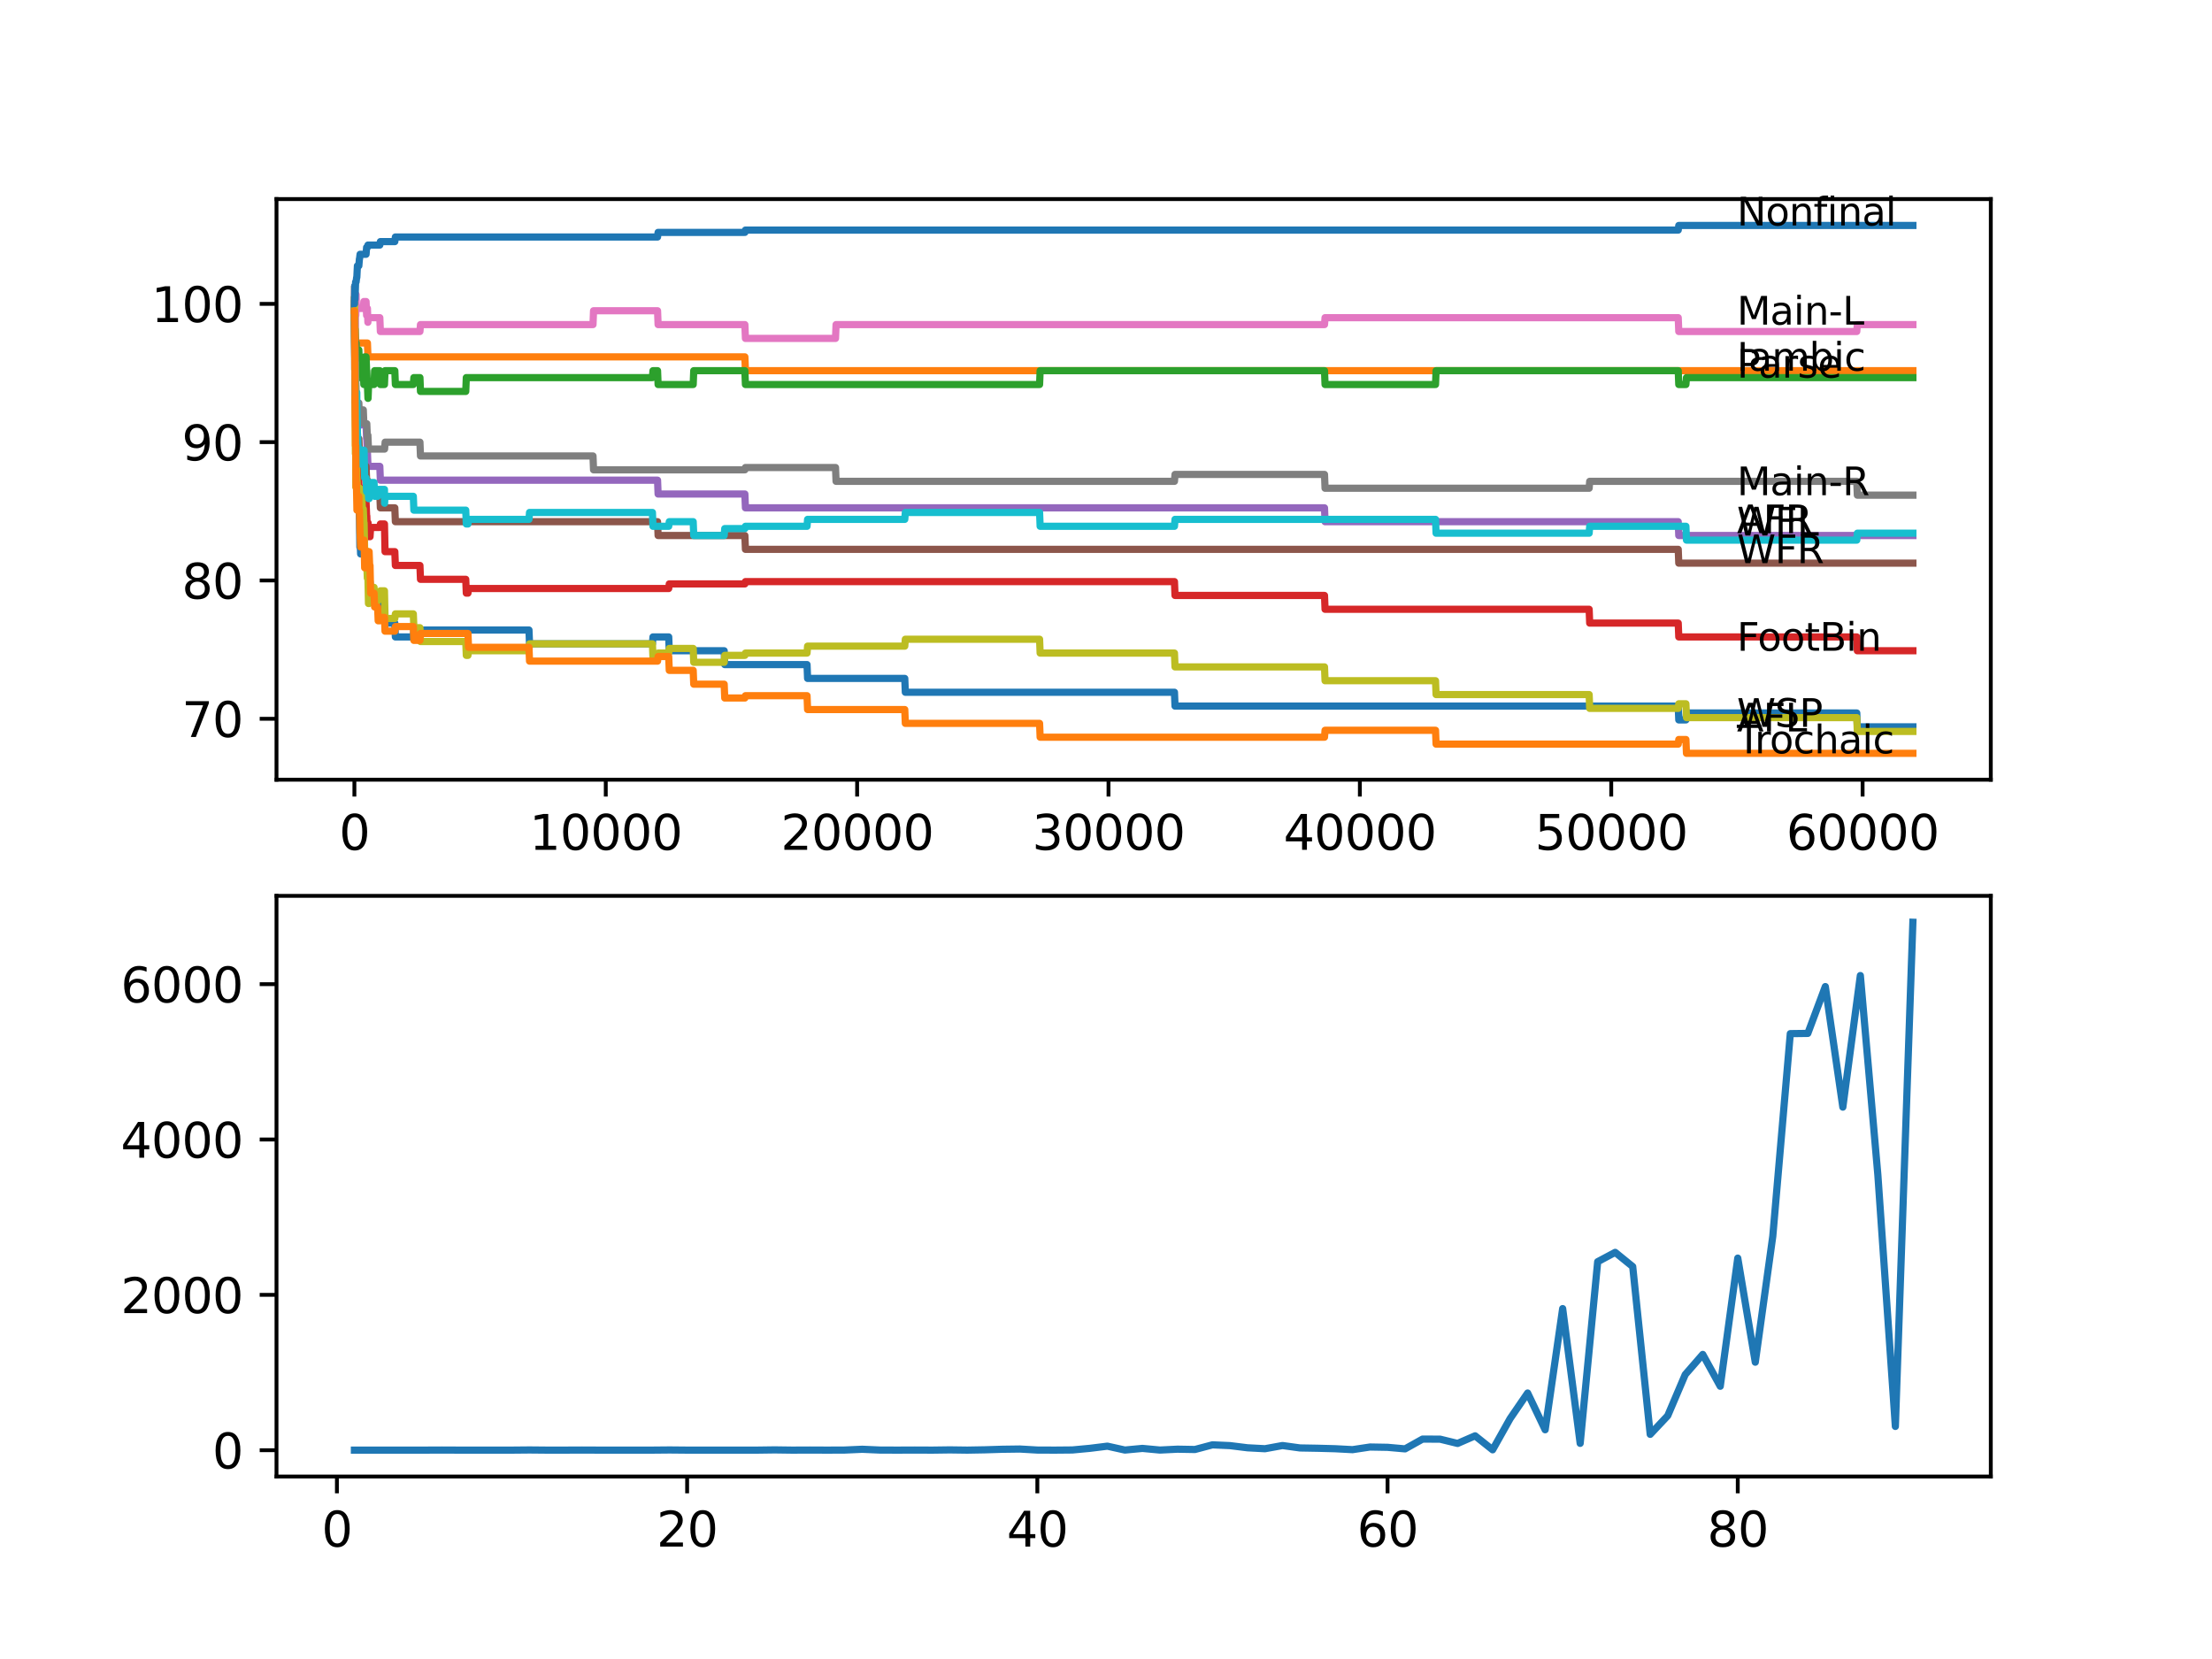 <?xml version="1.0" encoding="utf-8" standalone="no"?>
<!DOCTYPE svg PUBLIC "-//W3C//DTD SVG 1.1//EN"
  "http://www.w3.org/Graphics/SVG/1.1/DTD/svg11.dtd">
<svg xmlns:xlink="http://www.w3.org/1999/xlink" width="460.8pt" height="345.6pt" viewBox="0 0 460.8 345.6" xmlns="http://www.w3.org/2000/svg" version="1.1">
 <defs>
  <style type="text/css">*{stroke-linejoin: round; stroke-linecap: butt}</style>
 </defs>
 <g id="figure_1">
  <g id="patch_1">
   <path d="M 0 345.6 
L 460.8 345.6 
L 460.8 0 
L 0 0 
z
" style="fill: #ffffff"/>
  </g>
  <g id="axes_1">
   <g id="patch_2">
    <path d="M 57.6 162.432 
L 414.72 162.432 
L 414.72 41.472 
L 57.6 41.472 
z
" style="fill: #ffffff"/>
   </g>
   <g id="matplotlib.axis_1">
    <g id="xtick_1">
     <g id="line2d_1">
      <defs>
       <path id="mdfb7cd8342" d="M 0 0 
L 0 3.5 
" style="stroke: #000000; stroke-width: 0.8"/>
      </defs>
      <g>
       <use xlink:href="#mdfb7cd8342" x="73.827" y="162.432" style="stroke: #000000; stroke-width: 0.8"/>
      </g>
     </g>
     <g id="text_1">
      <!-- 0 -->
      <g transform="translate(70.646 177.03)scale(0.1 -0.1)">
       <defs>
        <path id="DejaVuSans-30" d="M 2034 4250 
Q 1547 4250 1301 3770 
Q 1056 3291 1056 2328 
Q 1056 1369 1301 889 
Q 1547 409 2034 409 
Q 2525 409 2770 889 
Q 3016 1369 3016 2328 
Q 3016 3291 2770 3770 
Q 2525 4250 2034 4250 
z
M 2034 4750 
Q 2819 4750 3233 4129 
Q 3647 3509 3647 2328 
Q 3647 1150 3233 529 
Q 2819 -91 2034 -91 
Q 1250 -91 836 529 
Q 422 1150 422 2328 
Q 422 3509 836 4129 
Q 1250 4750 2034 4750 
z
" transform="scale(0.016)"/>
       </defs>
       <use xlink:href="#DejaVuSans-30"/>
      </g>
     </g>
    </g>
    <g id="xtick_2">
     <g id="line2d_2">
      <g>
       <use xlink:href="#mdfb7cd8342" x="126.192" y="162.432" style="stroke: #000000; stroke-width: 0.8"/>
      </g>
     </g>
     <g id="text_2">
      <!-- 10000 -->
      <g transform="translate(110.286 177.03)scale(0.1 -0.1)">
       <defs>
        <path id="DejaVuSans-31" d="M 794 531 
L 1825 531 
L 1825 4091 
L 703 3866 
L 703 4441 
L 1819 4666 
L 2450 4666 
L 2450 531 
L 3481 531 
L 3481 0 
L 794 0 
L 794 531 
z
" transform="scale(0.016)"/>
       </defs>
       <use xlink:href="#DejaVuSans-31"/>
       <use xlink:href="#DejaVuSans-30" x="63.623"/>
       <use xlink:href="#DejaVuSans-30" x="127.246"/>
       <use xlink:href="#DejaVuSans-30" x="190.869"/>
       <use xlink:href="#DejaVuSans-30" x="254.492"/>
      </g>
     </g>
    </g>
    <g id="xtick_3">
     <g id="line2d_3">
      <g>
       <use xlink:href="#mdfb7cd8342" x="178.556" y="162.432" style="stroke: #000000; stroke-width: 0.8"/>
      </g>
     </g>
     <g id="text_3">
      <!-- 20000 -->
      <g transform="translate(162.65 177.03)scale(0.1 -0.1)">
       <defs>
        <path id="DejaVuSans-32" d="M 1228 531 
L 3431 531 
L 3431 0 
L 469 0 
L 469 531 
Q 828 903 1448 1529 
Q 2069 2156 2228 2338 
Q 2531 2678 2651 2914 
Q 2772 3150 2772 3378 
Q 2772 3750 2511 3984 
Q 2250 4219 1831 4219 
Q 1534 4219 1204 4116 
Q 875 4013 500 3803 
L 500 4441 
Q 881 4594 1212 4672 
Q 1544 4750 1819 4750 
Q 2544 4750 2975 4387 
Q 3406 4025 3406 3419 
Q 3406 3131 3298 2873 
Q 3191 2616 2906 2266 
Q 2828 2175 2409 1742 
Q 1991 1309 1228 531 
z
" transform="scale(0.016)"/>
       </defs>
       <use xlink:href="#DejaVuSans-32"/>
       <use xlink:href="#DejaVuSans-30" x="63.623"/>
       <use xlink:href="#DejaVuSans-30" x="127.246"/>
       <use xlink:href="#DejaVuSans-30" x="190.869"/>
       <use xlink:href="#DejaVuSans-30" x="254.492"/>
      </g>
     </g>
    </g>
    <g id="xtick_4">
     <g id="line2d_4">
      <g>
       <use xlink:href="#mdfb7cd8342" x="230.921" y="162.432" style="stroke: #000000; stroke-width: 0.8"/>
      </g>
     </g>
     <g id="text_4">
      <!-- 30000 -->
      <g transform="translate(215.015 177.03)scale(0.1 -0.1)">
       <defs>
        <path id="DejaVuSans-33" d="M 2597 2516 
Q 3050 2419 3304 2112 
Q 3559 1806 3559 1356 
Q 3559 666 3084 287 
Q 2609 -91 1734 -91 
Q 1441 -91 1130 -33 
Q 819 25 488 141 
L 488 750 
Q 750 597 1062 519 
Q 1375 441 1716 441 
Q 2309 441 2620 675 
Q 2931 909 2931 1356 
Q 2931 1769 2642 2001 
Q 2353 2234 1838 2234 
L 1294 2234 
L 1294 2753 
L 1863 2753 
Q 2328 2753 2575 2939 
Q 2822 3125 2822 3475 
Q 2822 3834 2567 4026 
Q 2313 4219 1838 4219 
Q 1578 4219 1281 4162 
Q 984 4106 628 3988 
L 628 4550 
Q 988 4650 1302 4700 
Q 1616 4750 1894 4750 
Q 2613 4750 3031 4423 
Q 3450 4097 3450 3541 
Q 3450 3153 3228 2886 
Q 3006 2619 2597 2516 
z
" transform="scale(0.016)"/>
       </defs>
       <use xlink:href="#DejaVuSans-33"/>
       <use xlink:href="#DejaVuSans-30" x="63.623"/>
       <use xlink:href="#DejaVuSans-30" x="127.246"/>
       <use xlink:href="#DejaVuSans-30" x="190.869"/>
       <use xlink:href="#DejaVuSans-30" x="254.492"/>
      </g>
     </g>
    </g>
    <g id="xtick_5">
     <g id="line2d_5">
      <g>
       <use xlink:href="#mdfb7cd8342" x="283.285" y="162.432" style="stroke: #000000; stroke-width: 0.8"/>
      </g>
     </g>
     <g id="text_5">
      <!-- 40000 -->
      <g transform="translate(267.379 177.03)scale(0.1 -0.1)">
       <defs>
        <path id="DejaVuSans-34" d="M 2419 4116 
L 825 1625 
L 2419 1625 
L 2419 4116 
z
M 2253 4666 
L 3047 4666 
L 3047 1625 
L 3713 1625 
L 3713 1100 
L 3047 1100 
L 3047 0 
L 2419 0 
L 2419 1100 
L 313 1100 
L 313 1709 
L 2253 4666 
z
" transform="scale(0.016)"/>
       </defs>
       <use xlink:href="#DejaVuSans-34"/>
       <use xlink:href="#DejaVuSans-30" x="63.623"/>
       <use xlink:href="#DejaVuSans-30" x="127.246"/>
       <use xlink:href="#DejaVuSans-30" x="190.869"/>
       <use xlink:href="#DejaVuSans-30" x="254.492"/>
      </g>
     </g>
    </g>
    <g id="xtick_6">
     <g id="line2d_6">
      <g>
       <use xlink:href="#mdfb7cd8342" x="335.65" y="162.432" style="stroke: #000000; stroke-width: 0.8"/>
      </g>
     </g>
     <g id="text_6">
      <!-- 50000 -->
      <g transform="translate(319.744 177.03)scale(0.1 -0.1)">
       <defs>
        <path id="DejaVuSans-35" d="M 691 4666 
L 3169 4666 
L 3169 4134 
L 1269 4134 
L 1269 2991 
Q 1406 3038 1543 3061 
Q 1681 3084 1819 3084 
Q 2600 3084 3056 2656 
Q 3513 2228 3513 1497 
Q 3513 744 3044 326 
Q 2575 -91 1722 -91 
Q 1428 -91 1123 -41 
Q 819 9 494 109 
L 494 744 
Q 775 591 1075 516 
Q 1375 441 1709 441 
Q 2250 441 2565 725 
Q 2881 1009 2881 1497 
Q 2881 1984 2565 2268 
Q 2250 2553 1709 2553 
Q 1456 2553 1204 2497 
Q 953 2441 691 2322 
L 691 4666 
z
" transform="scale(0.016)"/>
       </defs>
       <use xlink:href="#DejaVuSans-35"/>
       <use xlink:href="#DejaVuSans-30" x="63.623"/>
       <use xlink:href="#DejaVuSans-30" x="127.246"/>
       <use xlink:href="#DejaVuSans-30" x="190.869"/>
       <use xlink:href="#DejaVuSans-30" x="254.492"/>
      </g>
     </g>
    </g>
    <g id="xtick_7">
     <g id="line2d_7">
      <g>
       <use xlink:href="#mdfb7cd8342" x="388.014" y="162.432" style="stroke: #000000; stroke-width: 0.8"/>
      </g>
     </g>
     <g id="text_7">
      <!-- 60000 -->
      <g transform="translate(372.108 177.03)scale(0.1 -0.1)">
       <defs>
        <path id="DejaVuSans-36" d="M 2113 2584 
Q 1688 2584 1439 2293 
Q 1191 2003 1191 1497 
Q 1191 994 1439 701 
Q 1688 409 2113 409 
Q 2538 409 2786 701 
Q 3034 994 3034 1497 
Q 3034 2003 2786 2293 
Q 2538 2584 2113 2584 
z
M 3366 4563 
L 3366 3988 
Q 3128 4100 2886 4159 
Q 2644 4219 2406 4219 
Q 1781 4219 1451 3797 
Q 1122 3375 1075 2522 
Q 1259 2794 1537 2939 
Q 1816 3084 2150 3084 
Q 2853 3084 3261 2657 
Q 3669 2231 3669 1497 
Q 3669 778 3244 343 
Q 2819 -91 2113 -91 
Q 1303 -91 875 529 
Q 447 1150 447 2328 
Q 447 3434 972 4092 
Q 1497 4750 2381 4750 
Q 2619 4750 2861 4703 
Q 3103 4656 3366 4563 
z
" transform="scale(0.016)"/>
       </defs>
       <use xlink:href="#DejaVuSans-36"/>
       <use xlink:href="#DejaVuSans-30" x="63.623"/>
       <use xlink:href="#DejaVuSans-30" x="127.246"/>
       <use xlink:href="#DejaVuSans-30" x="190.869"/>
       <use xlink:href="#DejaVuSans-30" x="254.492"/>
      </g>
     </g>
    </g>
   </g>
   <g id="matplotlib.axis_2">
    <g id="ytick_1">
     <g id="line2d_8">
      <defs>
       <path id="md3f75de86c" d="M 0 0 
L -3.5 0 
" style="stroke: #000000; stroke-width: 0.8"/>
      </defs>
      <g>
       <use xlink:href="#md3f75de86c" x="57.6" y="149.731" style="stroke: #000000; stroke-width: 0.8"/>
      </g>
     </g>
     <g id="text_8">
      <!-- 70 -->
      <g transform="translate(37.875 153.53)scale(0.1 -0.1)">
       <defs>
        <path id="DejaVuSans-37" d="M 525 4666 
L 3525 4666 
L 3525 4397 
L 1831 0 
L 1172 0 
L 2766 4134 
L 525 4134 
L 525 4666 
z
" transform="scale(0.016)"/>
       </defs>
       <use xlink:href="#DejaVuSans-37"/>
       <use xlink:href="#DejaVuSans-30" x="63.623"/>
      </g>
     </g>
    </g>
    <g id="ytick_2">
     <g id="line2d_9">
      <g>
       <use xlink:href="#md3f75de86c" x="57.6" y="120.92" style="stroke: #000000; stroke-width: 0.8"/>
      </g>
     </g>
     <g id="text_9">
      <!-- 80 -->
      <g transform="translate(37.875 124.719)scale(0.1 -0.1)">
       <defs>
        <path id="DejaVuSans-38" d="M 2034 2216 
Q 1584 2216 1326 1975 
Q 1069 1734 1069 1313 
Q 1069 891 1326 650 
Q 1584 409 2034 409 
Q 2484 409 2743 651 
Q 3003 894 3003 1313 
Q 3003 1734 2745 1975 
Q 2488 2216 2034 2216 
z
M 1403 2484 
Q 997 2584 770 2862 
Q 544 3141 544 3541 
Q 544 4100 942 4425 
Q 1341 4750 2034 4750 
Q 2731 4750 3128 4425 
Q 3525 4100 3525 3541 
Q 3525 3141 3298 2862 
Q 3072 2584 2669 2484 
Q 3125 2378 3379 2068 
Q 3634 1759 3634 1313 
Q 3634 634 3220 271 
Q 2806 -91 2034 -91 
Q 1263 -91 848 271 
Q 434 634 434 1313 
Q 434 1759 690 2068 
Q 947 2378 1403 2484 
z
M 1172 3481 
Q 1172 3119 1398 2916 
Q 1625 2713 2034 2713 
Q 2441 2713 2670 2916 
Q 2900 3119 2900 3481 
Q 2900 3844 2670 4047 
Q 2441 4250 2034 4250 
Q 1625 4250 1398 4047 
Q 1172 3844 1172 3481 
z
" transform="scale(0.016)"/>
       </defs>
       <use xlink:href="#DejaVuSans-38"/>
       <use xlink:href="#DejaVuSans-30" x="63.623"/>
      </g>
     </g>
    </g>
    <g id="ytick_3">
     <g id="line2d_10">
      <g>
       <use xlink:href="#md3f75de86c" x="57.6" y="92.108" style="stroke: #000000; stroke-width: 0.8"/>
      </g>
     </g>
     <g id="text_10">
      <!-- 90 -->
      <g transform="translate(37.875 95.907)scale(0.1 -0.1)">
       <defs>
        <path id="DejaVuSans-39" d="M 703 97 
L 703 672 
Q 941 559 1184 500 
Q 1428 441 1663 441 
Q 2288 441 2617 861 
Q 2947 1281 2994 2138 
Q 2813 1869 2534 1725 
Q 2256 1581 1919 1581 
Q 1219 1581 811 2004 
Q 403 2428 403 3163 
Q 403 3881 828 4315 
Q 1253 4750 1959 4750 
Q 2769 4750 3195 4129 
Q 3622 3509 3622 2328 
Q 3622 1225 3098 567 
Q 2575 -91 1691 -91 
Q 1453 -91 1209 -44 
Q 966 3 703 97 
z
M 1959 2075 
Q 2384 2075 2632 2365 
Q 2881 2656 2881 3163 
Q 2881 3666 2632 3958 
Q 2384 4250 1959 4250 
Q 1534 4250 1286 3958 
Q 1038 3666 1038 3163 
Q 1038 2656 1286 2365 
Q 1534 2075 1959 2075 
z
" transform="scale(0.016)"/>
       </defs>
       <use xlink:href="#DejaVuSans-39"/>
       <use xlink:href="#DejaVuSans-30" x="63.623"/>
      </g>
     </g>
    </g>
    <g id="ytick_4">
     <g id="line2d_11">
      <g>
       <use xlink:href="#md3f75de86c" x="57.6" y="63.297" style="stroke: #000000; stroke-width: 0.8"/>
      </g>
     </g>
     <g id="text_11">
      <!-- 100 -->
      <g transform="translate(31.512 67.096)scale(0.1 -0.1)">
       <use xlink:href="#DejaVuSans-31"/>
       <use xlink:href="#DejaVuSans-30" x="63.623"/>
       <use xlink:href="#DejaVuSans-30" x="127.246"/>
      </g>
     </g>
    </g>
   </g>
   <g id="line2d_12">
    <path d="M 73.833 62.576 
L 73.838 62.576 
L 73.985 82.264 
L 74.011 82.264 
L 74.136 92.348 
L 74.152 92.348 
L 74.278 100.992 
L 74.325 100.992 
L 74.356 99.551 
L 74.362 102.432 
L 74.43 102.432 
L 74.754 102.432 
L 74.875 108.194 
L 74.885 108.194 
L 74.964 113.957 
L 75 112.516 
L 75.011 112.516 
L 75.126 115.397 
L 76.257 115.397 
L 76.372 118.278 
L 76.891 118.278 
L 77.006 121.16 
L 77.085 121.16 
L 77.2 124.041 
L 78.666 124.041 
L 78.781 126.922 
L 80.116 126.922 
L 80.232 129.803 
L 82.248 129.803 
L 82.363 132.684 
L 86.102 132.684 
L 86.217 131.244 
L 110.195 131.244 
L 110.31 134.125 
L 135.911 134.125 
L 136.026 132.684 
L 139.304 132.684 
L 139.419 135.565 
L 150.861 135.565 
L 150.976 138.446 
L 168.12 138.446 
L 168.235 141.328 
L 188.48 141.328 
L 188.595 144.209 
L 244.661 144.209 
L 244.777 147.09 
L 349.605 147.09 
L 349.72 149.971 
L 351.207 149.971 
L 351.323 148.53 
L 386.8 148.53 
L 386.915 151.412 
L 398.487 151.412 
L 398.487 151.412 
" clip-path="url(#p78166585ff)" style="fill: none; stroke: #1f77b4; stroke-width: 1.5; stroke-linecap: square"/>
   </g>
   <g id="line2d_13">
    <path d="M 73.833 63.297 
L 73.958 71.46 
L 73.974 71.46 
L 74.006 68.579 
L 74.084 71.46 
L 76.54 71.46 
L 76.655 74.341 
L 155.17 74.341 
L 155.286 77.222 
L 398.487 77.222 
L 398.487 77.222 
" clip-path="url(#p78166585ff)" style="fill: none; stroke: #ff7f0e; stroke-width: 1.5; stroke-linecap: square"/>
   </g>
   <g id="line2d_14">
    <path d="M 73.833 62.576 
L 73.838 62.576 
L 73.932 69.299 
L 73.859 59.695 
L 73.953 67.138 
L 73.958 67.138 
L 74.026 78.663 
L 74.084 77.222 
L 74.1 77.222 
L 74.184 71.46 
L 74.215 74.341 
L 74.325 74.341 
L 74.356 72.9 
L 74.341 75.782 
L 74.43 75.782 
L 74.482 75.782 
L 74.597 72.9 
L 74.754 72.9 
L 74.87 75.782 
L 74.896 75.782 
L 74.964 78.663 
L 75.006 77.222 
L 75.681 77.222 
L 75.796 80.103 
L 75.844 80.103 
L 75.964 74.341 
L 76.257 74.341 
L 76.372 77.222 
L 76.409 77.222 
L 76.524 80.103 
L 76.54 80.103 
L 76.655 82.984 
L 76.676 82.984 
L 76.791 80.103 
L 77.922 80.103 
L 78.038 77.222 
L 79.122 77.222 
L 79.237 80.103 
L 80.09 80.103 
L 80.205 77.222 
L 82.248 77.222 
L 82.363 80.103 
L 86.102 80.103 
L 86.217 78.663 
L 87.479 78.663 
L 87.594 81.544 
L 97.025 81.544 
L 97.14 78.663 
L 135.911 78.663 
L 136.026 77.222 
L 136.979 77.222 
L 137.094 80.103 
L 144.404 80.103 
L 144.52 77.222 
L 155.17 77.222 
L 155.286 80.103 
L 216.563 80.103 
L 216.678 77.222 
L 275.918 77.222 
L 276.033 80.103 
L 299.047 80.103 
L 299.162 77.222 
L 349.605 77.222 
L 349.72 80.103 
L 351.207 80.103 
L 351.323 78.663 
L 398.487 78.663 
L 398.487 78.663 
" clip-path="url(#p78166585ff)" style="fill: none; stroke: #2ca02c; stroke-width: 1.5; stroke-linecap: square"/>
   </g>
   <g id="line2d_15">
    <path d="M 73.833 63.297 
L 73.854 63.297 
L 73.985 83.945 
L 74 82.984 
L 74.021 82.984 
L 74.131 90.908 
L 74.142 90.187 
L 74.152 90.187 
L 74.184 89.227 
L 74.189 92.108 
L 74.252 92.108 
L 74.335 92.108 
L 74.341 91.148 
L 74.362 96.91 
L 74.419 96.91 
L 74.482 96.91 
L 74.597 99.791 
L 74.754 99.791 
L 74.765 102.672 
L 74.864 101.712 
L 75.943 101.712 
L 76.058 104.593 
L 76.257 104.593 
L 76.372 107.474 
L 76.409 107.474 
L 76.524 110.355 
L 76.54 110.355 
L 76.666 108.915 
L 76.676 108.915 
L 76.791 111.796 
L 77.085 111.796 
L 77.205 109.875 
L 79.122 109.875 
L 79.237 109.155 
L 80.09 109.155 
L 80.211 114.917 
L 82.248 114.917 
L 82.363 117.798 
L 87.479 117.798 
L 87.594 120.679 
L 97.025 120.679 
L 97.14 123.561 
L 97.486 123.561 
L 97.601 122.6 
L 139.304 122.6 
L 139.419 121.64 
L 155.17 121.64 
L 155.286 121.16 
L 244.661 121.16 
L 244.777 124.041 
L 275.918 124.041 
L 276.033 126.922 
L 331.047 126.922 
L 331.162 129.803 
L 349.605 129.803 
L 349.72 132.684 
L 386.8 132.684 
L 386.915 135.565 
L 398.487 135.565 
L 398.487 135.565 
" clip-path="url(#p78166585ff)" style="fill: none; stroke: #d62728; stroke-width: 1.5; stroke-linecap: square"/>
   </g>
   <g id="line2d_16">
    <path d="M 73.833 62.576 
L 73.869 62.576 
L 74.016 82.744 
L 74.021 82.744 
L 74.136 85.626 
L 74.184 85.626 
L 74.299 88.507 
L 76.257 88.507 
L 76.372 91.388 
L 76.409 91.388 
L 76.524 94.269 
L 76.54 94.269 
L 76.655 97.15 
L 79.122 97.15 
L 79.237 100.031 
L 136.979 100.031 
L 137.094 102.912 
L 155.17 102.912 
L 155.286 105.794 
L 275.918 105.794 
L 276.033 108.675 
L 349.605 108.675 
L 349.72 111.556 
L 398.487 111.556 
L 398.487 111.556 
" clip-path="url(#p78166585ff)" style="fill: none; stroke: #9467bd; stroke-width: 1.5; stroke-linecap: square"/>
   </g>
   <g id="line2d_17">
    <path d="M 73.833 63.297 
L 73.838 63.297 
L 73.969 76.982 
L 73.979 76.982 
L 74.1 82.744 
L 74.184 82.744 
L 74.299 85.626 
L 74.335 85.626 
L 74.456 91.388 
L 74.754 91.388 
L 74.87 94.269 
L 74.896 94.269 
L 75.011 97.15 
L 76.257 97.15 
L 76.372 100.031 
L 76.54 100.031 
L 76.655 102.912 
L 79.122 102.912 
L 79.237 105.794 
L 82.248 105.794 
L 82.363 108.675 
L 136.979 108.675 
L 137.094 111.556 
L 155.17 111.556 
L 155.286 114.437 
L 349.605 114.437 
L 349.72 117.318 
L 398.487 117.318 
L 398.487 117.318 
" clip-path="url(#p78166585ff)" style="fill: none; stroke: #8c564b; stroke-width: 1.5; stroke-linecap: square"/>
   </g>
   <g id="line2d_18">
    <path d="M 73.833 62.576 
L 73.869 59.695 
L 73.89 64.017 
L 73.927 63.057 
L 74.006 68.099 
L 74.042 65.698 
L 74.126 65.698 
L 74.184 61.376 
L 74.241 64.257 
L 75.681 64.257 
L 75.796 62.816 
L 76.257 62.816 
L 76.372 65.698 
L 76.409 65.698 
L 76.524 64.257 
L 76.54 64.257 
L 76.639 67.138 
L 76.65 66.178 
L 79.122 66.178 
L 79.237 69.059 
L 87.479 69.059 
L 87.594 67.618 
L 123.532 67.618 
L 123.647 64.737 
L 136.979 64.737 
L 137.094 67.618 
L 155.17 67.618 
L 155.286 70.5 
L 174.053 70.5 
L 174.168 67.618 
L 275.918 67.618 
L 276.033 66.178 
L 349.605 66.178 
L 349.72 69.059 
L 386.8 69.059 
L 386.915 67.618 
L 398.487 67.618 
L 398.487 67.618 
" clip-path="url(#p78166585ff)" style="fill: none; stroke: #e377c2; stroke-width: 1.5; stroke-linecap: square"/>
   </g>
   <g id="line2d_19">
    <path d="M 73.833 66.178 
L 73.885 76.982 
L 73.958 75.542 
L 74.006 75.542 
L 74.037 80.584 
L 74.121 78.903 
L 74.126 78.903 
L 74.241 83.945 
L 74.754 83.945 
L 74.87 86.826 
L 75.372 86.826 
L 75.487 85.385 
L 75.681 85.385 
L 75.796 88.267 
L 76.409 88.267 
L 76.524 91.148 
L 76.54 91.148 
L 76.639 90.668 
L 76.755 93.549 
L 80.116 93.549 
L 80.232 92.108 
L 87.479 92.108 
L 87.594 94.989 
L 123.532 94.989 
L 123.647 97.87 
L 155.17 97.87 
L 155.286 97.39 
L 174.053 97.39 
L 174.168 100.271 
L 244.661 100.271 
L 244.777 98.831 
L 275.918 98.831 
L 276.033 101.712 
L 331.047 101.712 
L 331.162 100.271 
L 386.8 100.271 
L 386.915 103.152 
L 398.487 103.152 
L 398.487 103.152 
" clip-path="url(#p78166585ff)" style="fill: none; stroke: #7f7f7f; stroke-width: 1.5; stroke-linecap: square"/>
   </g>
   <g id="line2d_20">
    <path d="M 73.833 63.297 
L 73.838 63.297 
L 73.848 61.856 
L 73.911 72.66 
L 73.917 71.94 
L 73.922 71.94 
L 74.037 94.509 
L 74.068 93.789 
L 74.1 93.789 
L 74.131 101.472 
L 74.215 98.831 
L 74.246 98.831 
L 74.325 97.39 
L 74.33 100.271 
L 74.341 99.311 
L 74.456 102.192 
L 74.482 102.192 
L 74.597 105.073 
L 74.765 105.073 
L 74.88 104.113 
L 74.885 104.113 
L 74.964 101.712 
L 74.969 104.593 
L 74.99 104.593 
L 75.011 104.593 
L 75.126 103.152 
L 75.372 103.152 
L 75.487 106.034 
L 75.681 106.034 
L 75.796 108.915 
L 75.844 108.915 
L 75.964 114.677 
L 76.257 114.677 
L 76.372 117.558 
L 76.409 117.558 
L 76.524 120.439 
L 76.54 120.439 
L 76.639 119.959 
L 76.76 125.721 
L 76.891 125.721 
L 77.006 124.281 
L 77.085 124.281 
L 77.205 122.36 
L 77.922 122.36 
L 78.038 125.241 
L 78.666 125.241 
L 78.781 123.801 
L 79.122 123.801 
L 79.237 123.08 
L 80.09 123.08 
L 80.211 128.843 
L 82.248 128.843 
L 82.363 127.882 
L 86.102 127.882 
L 86.217 130.763 
L 87.479 130.763 
L 87.594 133.645 
L 97.025 133.645 
L 97.14 136.526 
L 97.486 136.526 
L 97.601 135.565 
L 110.195 135.565 
L 110.31 134.125 
L 135.911 134.125 
L 136.026 137.006 
L 136.979 137.006 
L 137.094 136.046 
L 139.304 136.046 
L 139.419 135.085 
L 144.404 135.085 
L 144.52 137.966 
L 150.861 137.966 
L 150.976 136.526 
L 155.17 136.526 
L 155.286 136.046 
L 168.12 136.046 
L 168.235 134.605 
L 188.48 134.605 
L 188.595 133.164 
L 216.563 133.164 
L 216.678 136.046 
L 244.661 136.046 
L 244.777 138.927 
L 275.918 138.927 
L 276.033 141.808 
L 299.047 141.808 
L 299.162 144.689 
L 331.047 144.689 
L 331.162 147.57 
L 349.605 147.57 
L 349.72 146.61 
L 351.207 146.61 
L 351.323 149.491 
L 386.8 149.491 
L 386.915 152.372 
L 398.487 152.372 
L 398.487 152.372 
" clip-path="url(#p78166585ff)" style="fill: none; stroke: #bcbd22; stroke-width: 1.5; stroke-linecap: square"/>
   </g>
   <g id="line2d_21">
    <path d="M 73.833 66.178 
L 73.848 66.178 
L 73.985 82.024 
L 74.026 79.383 
L 74.032 82.264 
L 74.095 81.544 
L 74.1 81.544 
L 74.115 87.306 
L 74.21 83.225 
L 74.246 83.225 
L 74.325 81.784 
L 74.33 84.665 
L 74.341 84.665 
L 74.461 90.427 
L 74.482 90.427 
L 74.597 93.309 
L 74.754 93.309 
L 74.765 96.19 
L 74.864 95.229 
L 74.885 95.229 
L 74.964 93.789 
L 74.969 96.67 
L 74.99 96.67 
L 75.011 96.67 
L 75.126 95.229 
L 75.372 95.229 
L 75.487 93.789 
L 75.844 93.789 
L 75.964 99.551 
L 76.257 99.551 
L 76.372 102.432 
L 76.54 102.432 
L 76.666 100.992 
L 76.676 100.992 
L 76.791 103.873 
L 76.891 103.873 
L 77.006 102.432 
L 77.085 102.432 
L 77.205 100.511 
L 77.922 100.511 
L 78.038 103.393 
L 78.666 103.393 
L 78.781 101.952 
L 80.09 101.952 
L 80.116 104.833 
L 80.2 103.393 
L 86.102 103.393 
L 86.217 106.274 
L 97.025 106.274 
L 97.14 109.155 
L 97.486 109.155 
L 97.601 108.194 
L 110.195 108.194 
L 110.31 106.754 
L 135.911 106.754 
L 136.026 109.635 
L 139.304 109.635 
L 139.419 108.675 
L 144.404 108.675 
L 144.52 111.556 
L 150.861 111.556 
L 150.976 110.115 
L 155.17 110.115 
L 155.286 109.635 
L 168.12 109.635 
L 168.235 108.194 
L 188.48 108.194 
L 188.595 106.754 
L 216.563 106.754 
L 216.678 109.635 
L 244.661 109.635 
L 244.777 108.194 
L 299.047 108.194 
L 299.162 111.076 
L 331.047 111.076 
L 331.162 109.635 
L 351.207 109.635 
L 351.323 112.516 
L 386.8 112.516 
L 386.915 111.076 
L 398.487 111.076 
L 398.487 111.076 
" clip-path="url(#p78166585ff)" style="fill: none; stroke: #17becf; stroke-width: 1.5; stroke-linecap: square"/>
   </g>
   <g id="line2d_22">
    <path d="M 73.833 63.297 
L 73.838 63.297 
L 73.943 59.455 
L 73.948 62.336 
L 73.958 62.336 
L 74.079 58.735 
L 74.184 58.735 
L 74.299 57.774 
L 74.335 57.774 
L 74.456 55.374 
L 74.754 55.374 
L 74.87 53.933 
L 74.896 53.933 
L 75.011 52.973 
L 76.257 52.973 
L 76.372 51.532 
L 76.54 51.532 
L 76.655 51.052 
L 79.122 51.052 
L 79.237 50.332 
L 82.248 50.332 
L 82.363 49.371 
L 136.979 49.371 
L 137.094 48.411 
L 155.17 48.411 
L 155.286 47.931 
L 349.605 47.931 
L 349.72 46.97 
L 398.487 46.97 
L 398.487 46.97 
" clip-path="url(#p78166585ff)" style="fill: none; stroke: #1f77b4; stroke-width: 1.5; stroke-linecap: square"/>
   </g>
   <g id="line2d_23">
    <path d="M 73.833 66.178 
L 73.843 64.737 
L 73.911 73.141 
L 74.058 92.828 
L 74.115 92.828 
L 74.184 101.472 
L 74.236 100.511 
L 74.246 100.511 
L 74.356 106.274 
L 74.362 104.833 
L 74.754 104.833 
L 74.765 103.393 
L 74.77 106.274 
L 74.859 106.274 
L 74.885 106.274 
L 75 111.076 
L 75.011 111.076 
L 75.126 113.957 
L 75.681 113.957 
L 75.796 112.516 
L 75.844 112.516 
L 75.964 118.278 
L 76.257 118.278 
L 76.372 116.838 
L 76.409 116.838 
L 76.524 115.397 
L 76.54 115.397 
L 76.655 114.917 
L 76.891 114.917 
L 77.006 117.798 
L 77.085 117.798 
L 77.205 123.561 
L 77.922 123.561 
L 78.038 126.442 
L 78.666 126.442 
L 78.781 129.323 
L 79.122 129.323 
L 79.237 128.603 
L 80.09 128.603 
L 80.205 131.484 
L 82.248 131.484 
L 82.363 130.523 
L 86.102 130.523 
L 86.217 133.404 
L 87.479 133.404 
L 87.594 131.964 
L 97.486 131.964 
L 97.601 134.845 
L 110.195 134.845 
L 110.31 137.726 
L 136.979 137.726 
L 137.094 136.766 
L 139.304 136.766 
L 139.419 139.647 
L 144.404 139.647 
L 144.52 142.528 
L 150.861 142.528 
L 150.976 145.409 
L 155.17 145.409 
L 155.286 144.929 
L 168.12 144.929 
L 168.235 147.81 
L 188.48 147.81 
L 188.595 150.691 
L 216.563 150.691 
L 216.678 153.572 
L 275.918 153.572 
L 276.033 152.132 
L 299.047 152.132 
L 299.162 155.013 
L 349.605 155.013 
L 349.72 154.053 
L 351.207 154.053 
L 351.323 156.934 
L 398.487 156.934 
L 398.487 156.934 
" clip-path="url(#p78166585ff)" style="fill: none; stroke: #ff7f0e; stroke-width: 1.5; stroke-linecap: square"/>
   </g>
   <g id="patch_3">
    <path d="M 57.6 162.432 
L 57.6 41.472 
" style="fill: none; stroke: #000000; stroke-width: 0.8; stroke-linejoin: miter; stroke-linecap: square"/>
   </g>
   <g id="patch_4">
    <path d="M 414.72 162.432 
L 414.72 41.472 
" style="fill: none; stroke: #000000; stroke-width: 0.8; stroke-linejoin: miter; stroke-linecap: square"/>
   </g>
   <g id="patch_5">
    <path d="M 57.6 162.432 
L 414.72 162.432 
" style="fill: none; stroke: #000000; stroke-width: 0.8; stroke-linejoin: miter; stroke-linecap: square"/>
   </g>
   <g id="patch_6">
    <path d="M 57.6 41.472 
L 414.72 41.472 
" style="fill: none; stroke: #000000; stroke-width: 0.8; stroke-linejoin: miter; stroke-linecap: square"/>
   </g>
   <g id="text_12">
    <!-- WSP -->
    <g transform="translate(361.832 151.412)scale(0.08 -0.08)">
     <defs>
      <path id="DejaVuSans-57" d="M 213 4666 
L 850 4666 
L 1831 722 
L 2809 4666 
L 3519 4666 
L 4500 722 
L 5478 4666 
L 6119 4666 
L 4947 0 
L 4153 0 
L 3169 4050 
L 2175 0 
L 1381 0 
L 213 4666 
z
" transform="scale(0.016)"/>
      <path id="DejaVuSans-53" d="M 3425 4513 
L 3425 3897 
Q 3066 4069 2747 4153 
Q 2428 4238 2131 4238 
Q 1616 4238 1336 4038 
Q 1056 3838 1056 3469 
Q 1056 3159 1242 3001 
Q 1428 2844 1947 2747 
L 2328 2669 
Q 3034 2534 3370 2195 
Q 3706 1856 3706 1288 
Q 3706 609 3251 259 
Q 2797 -91 1919 -91 
Q 1588 -91 1214 -16 
Q 841 59 441 206 
L 441 856 
Q 825 641 1194 531 
Q 1563 422 1919 422 
Q 2459 422 2753 634 
Q 3047 847 3047 1241 
Q 3047 1584 2836 1778 
Q 2625 1972 2144 2069 
L 1759 2144 
Q 1053 2284 737 2584 
Q 422 2884 422 3419 
Q 422 4038 858 4394 
Q 1294 4750 2059 4750 
Q 2388 4750 2728 4690 
Q 3069 4631 3425 4513 
z
" transform="scale(0.016)"/>
      <path id="DejaVuSans-50" d="M 1259 4147 
L 1259 2394 
L 2053 2394 
Q 2494 2394 2734 2622 
Q 2975 2850 2975 3272 
Q 2975 3691 2734 3919 
Q 2494 4147 2053 4147 
L 1259 4147 
z
M 628 4666 
L 2053 4666 
Q 2838 4666 3239 4311 
Q 3641 3956 3641 3272 
Q 3641 2581 3239 2228 
Q 2838 1875 2053 1875 
L 1259 1875 
L 1259 0 
L 628 0 
L 628 4666 
z
" transform="scale(0.016)"/>
     </defs>
     <use xlink:href="#DejaVuSans-57"/>
     <use xlink:href="#DejaVuSans-53" x="98.877"/>
     <use xlink:href="#DejaVuSans-50" x="162.354"/>
    </g>
   </g>
   <g id="text_13">
    <!-- Iambic -->
    <g transform="translate(361.832 77.222)scale(0.08 -0.08)">
     <defs>
      <path id="DejaVuSans-49" d="M 628 4666 
L 1259 4666 
L 1259 0 
L 628 0 
L 628 4666 
z
" transform="scale(0.016)"/>
      <path id="DejaVuSans-61" d="M 2194 1759 
Q 1497 1759 1228 1600 
Q 959 1441 959 1056 
Q 959 750 1161 570 
Q 1363 391 1709 391 
Q 2188 391 2477 730 
Q 2766 1069 2766 1631 
L 2766 1759 
L 2194 1759 
z
M 3341 1997 
L 3341 0 
L 2766 0 
L 2766 531 
Q 2569 213 2275 61 
Q 1981 -91 1556 -91 
Q 1019 -91 701 211 
Q 384 513 384 1019 
Q 384 1609 779 1909 
Q 1175 2209 1959 2209 
L 2766 2209 
L 2766 2266 
Q 2766 2663 2505 2880 
Q 2244 3097 1772 3097 
Q 1472 3097 1187 3025 
Q 903 2953 641 2809 
L 641 3341 
Q 956 3463 1253 3523 
Q 1550 3584 1831 3584 
Q 2591 3584 2966 3190 
Q 3341 2797 3341 1997 
z
" transform="scale(0.016)"/>
      <path id="DejaVuSans-6d" d="M 3328 2828 
Q 3544 3216 3844 3400 
Q 4144 3584 4550 3584 
Q 5097 3584 5394 3201 
Q 5691 2819 5691 2113 
L 5691 0 
L 5113 0 
L 5113 2094 
Q 5113 2597 4934 2840 
Q 4756 3084 4391 3084 
Q 3944 3084 3684 2787 
Q 3425 2491 3425 1978 
L 3425 0 
L 2847 0 
L 2847 2094 
Q 2847 2600 2669 2842 
Q 2491 3084 2119 3084 
Q 1678 3084 1418 2786 
Q 1159 2488 1159 1978 
L 1159 0 
L 581 0 
L 581 3500 
L 1159 3500 
L 1159 2956 
Q 1356 3278 1631 3431 
Q 1906 3584 2284 3584 
Q 2666 3584 2933 3390 
Q 3200 3197 3328 2828 
z
" transform="scale(0.016)"/>
      <path id="DejaVuSans-62" d="M 3116 1747 
Q 3116 2381 2855 2742 
Q 2594 3103 2138 3103 
Q 1681 3103 1420 2742 
Q 1159 2381 1159 1747 
Q 1159 1113 1420 752 
Q 1681 391 2138 391 
Q 2594 391 2855 752 
Q 3116 1113 3116 1747 
z
M 1159 2969 
Q 1341 3281 1617 3432 
Q 1894 3584 2278 3584 
Q 2916 3584 3314 3078 
Q 3713 2572 3713 1747 
Q 3713 922 3314 415 
Q 2916 -91 2278 -91 
Q 1894 -91 1617 61 
Q 1341 213 1159 525 
L 1159 0 
L 581 0 
L 581 4863 
L 1159 4863 
L 1159 2969 
z
" transform="scale(0.016)"/>
      <path id="DejaVuSans-69" d="M 603 3500 
L 1178 3500 
L 1178 0 
L 603 0 
L 603 3500 
z
M 603 4863 
L 1178 4863 
L 1178 4134 
L 603 4134 
L 603 4863 
z
" transform="scale(0.016)"/>
      <path id="DejaVuSans-63" d="M 3122 3366 
L 3122 2828 
Q 2878 2963 2633 3030 
Q 2388 3097 2138 3097 
Q 1578 3097 1268 2742 
Q 959 2388 959 1747 
Q 959 1106 1268 751 
Q 1578 397 2138 397 
Q 2388 397 2633 464 
Q 2878 531 3122 666 
L 3122 134 
Q 2881 22 2623 -34 
Q 2366 -91 2075 -91 
Q 1284 -91 818 406 
Q 353 903 353 1747 
Q 353 2603 823 3093 
Q 1294 3584 2113 3584 
Q 2378 3584 2631 3529 
Q 2884 3475 3122 3366 
z
" transform="scale(0.016)"/>
     </defs>
     <use xlink:href="#DejaVuSans-49"/>
     <use xlink:href="#DejaVuSans-61" x="29.492"/>
     <use xlink:href="#DejaVuSans-6d" x="90.771"/>
     <use xlink:href="#DejaVuSans-62" x="188.184"/>
     <use xlink:href="#DejaVuSans-69" x="251.66"/>
     <use xlink:href="#DejaVuSans-63" x="279.443"/>
    </g>
   </g>
   <g id="text_14">
    <!-- Parse -->
    <g transform="translate(361.832 78.663)scale(0.08 -0.08)">
     <defs>
      <path id="DejaVuSans-72" d="M 2631 2963 
Q 2534 3019 2420 3045 
Q 2306 3072 2169 3072 
Q 1681 3072 1420 2755 
Q 1159 2438 1159 1844 
L 1159 0 
L 581 0 
L 581 3500 
L 1159 3500 
L 1159 2956 
Q 1341 3275 1631 3429 
Q 1922 3584 2338 3584 
Q 2397 3584 2469 3576 
Q 2541 3569 2628 3553 
L 2631 2963 
z
" transform="scale(0.016)"/>
      <path id="DejaVuSans-73" d="M 2834 3397 
L 2834 2853 
Q 2591 2978 2328 3040 
Q 2066 3103 1784 3103 
Q 1356 3103 1142 2972 
Q 928 2841 928 2578 
Q 928 2378 1081 2264 
Q 1234 2150 1697 2047 
L 1894 2003 
Q 2506 1872 2764 1633 
Q 3022 1394 3022 966 
Q 3022 478 2636 193 
Q 2250 -91 1575 -91 
Q 1294 -91 989 -36 
Q 684 19 347 128 
L 347 722 
Q 666 556 975 473 
Q 1284 391 1588 391 
Q 1994 391 2212 530 
Q 2431 669 2431 922 
Q 2431 1156 2273 1281 
Q 2116 1406 1581 1522 
L 1381 1569 
Q 847 1681 609 1914 
Q 372 2147 372 2553 
Q 372 3047 722 3315 
Q 1072 3584 1716 3584 
Q 2034 3584 2315 3537 
Q 2597 3491 2834 3397 
z
" transform="scale(0.016)"/>
      <path id="DejaVuSans-65" d="M 3597 1894 
L 3597 1613 
L 953 1613 
Q 991 1019 1311 708 
Q 1631 397 2203 397 
Q 2534 397 2845 478 
Q 3156 559 3463 722 
L 3463 178 
Q 3153 47 2828 -22 
Q 2503 -91 2169 -91 
Q 1331 -91 842 396 
Q 353 884 353 1716 
Q 353 2575 817 3079 
Q 1281 3584 2069 3584 
Q 2775 3584 3186 3129 
Q 3597 2675 3597 1894 
z
M 3022 2063 
Q 3016 2534 2758 2815 
Q 2500 3097 2075 3097 
Q 1594 3097 1305 2825 
Q 1016 2553 972 2059 
L 3022 2063 
z
" transform="scale(0.016)"/>
     </defs>
     <use xlink:href="#DejaVuSans-50"/>
     <use xlink:href="#DejaVuSans-61" x="55.803"/>
     <use xlink:href="#DejaVuSans-72" x="117.082"/>
     <use xlink:href="#DejaVuSans-73" x="158.195"/>
     <use xlink:href="#DejaVuSans-65" x="210.295"/>
    </g>
   </g>
   <g id="text_15">
    <!-- FootBin -->
    <g transform="translate(361.832 135.565)scale(0.08 -0.08)">
     <defs>
      <path id="DejaVuSans-46" d="M 628 4666 
L 3309 4666 
L 3309 4134 
L 1259 4134 
L 1259 2759 
L 3109 2759 
L 3109 2228 
L 1259 2228 
L 1259 0 
L 628 0 
L 628 4666 
z
" transform="scale(0.016)"/>
      <path id="DejaVuSans-6f" d="M 1959 3097 
Q 1497 3097 1228 2736 
Q 959 2375 959 1747 
Q 959 1119 1226 758 
Q 1494 397 1959 397 
Q 2419 397 2687 759 
Q 2956 1122 2956 1747 
Q 2956 2369 2687 2733 
Q 2419 3097 1959 3097 
z
M 1959 3584 
Q 2709 3584 3137 3096 
Q 3566 2609 3566 1747 
Q 3566 888 3137 398 
Q 2709 -91 1959 -91 
Q 1206 -91 779 398 
Q 353 888 353 1747 
Q 353 2609 779 3096 
Q 1206 3584 1959 3584 
z
" transform="scale(0.016)"/>
      <path id="DejaVuSans-74" d="M 1172 4494 
L 1172 3500 
L 2356 3500 
L 2356 3053 
L 1172 3053 
L 1172 1153 
Q 1172 725 1289 603 
Q 1406 481 1766 481 
L 2356 481 
L 2356 0 
L 1766 0 
Q 1100 0 847 248 
Q 594 497 594 1153 
L 594 3053 
L 172 3053 
L 172 3500 
L 594 3500 
L 594 4494 
L 1172 4494 
z
" transform="scale(0.016)"/>
      <path id="DejaVuSans-42" d="M 1259 2228 
L 1259 519 
L 2272 519 
Q 2781 519 3026 730 
Q 3272 941 3272 1375 
Q 3272 1813 3026 2020 
Q 2781 2228 2272 2228 
L 1259 2228 
z
M 1259 4147 
L 1259 2741 
L 2194 2741 
Q 2656 2741 2882 2914 
Q 3109 3088 3109 3444 
Q 3109 3797 2882 3972 
Q 2656 4147 2194 4147 
L 1259 4147 
z
M 628 4666 
L 2241 4666 
Q 2963 4666 3353 4366 
Q 3744 4066 3744 3513 
Q 3744 3084 3544 2831 
Q 3344 2578 2956 2516 
Q 3422 2416 3680 2098 
Q 3938 1781 3938 1306 
Q 3938 681 3513 340 
Q 3088 0 2303 0 
L 628 0 
L 628 4666 
z
" transform="scale(0.016)"/>
      <path id="DejaVuSans-6e" d="M 3513 2113 
L 3513 0 
L 2938 0 
L 2938 2094 
Q 2938 2591 2744 2837 
Q 2550 3084 2163 3084 
Q 1697 3084 1428 2787 
Q 1159 2491 1159 1978 
L 1159 0 
L 581 0 
L 581 3500 
L 1159 3500 
L 1159 2956 
Q 1366 3272 1645 3428 
Q 1925 3584 2291 3584 
Q 2894 3584 3203 3211 
Q 3513 2838 3513 2113 
z
" transform="scale(0.016)"/>
     </defs>
     <use xlink:href="#DejaVuSans-46"/>
     <use xlink:href="#DejaVuSans-6f" x="53.895"/>
     <use xlink:href="#DejaVuSans-6f" x="115.076"/>
     <use xlink:href="#DejaVuSans-74" x="176.258"/>
     <use xlink:href="#DejaVuSans-42" x="215.467"/>
     <use xlink:href="#DejaVuSans-69" x="284.07"/>
     <use xlink:href="#DejaVuSans-6e" x="311.854"/>
    </g>
   </g>
   <g id="text_16">
    <!-- WFL -->
    <g transform="translate(361.832 111.556)scale(0.08 -0.08)">
     <defs>
      <path id="DejaVuSans-4c" d="M 628 4666 
L 1259 4666 
L 1259 531 
L 3531 531 
L 3531 0 
L 628 0 
L 628 4666 
z
" transform="scale(0.016)"/>
     </defs>
     <use xlink:href="#DejaVuSans-57"/>
     <use xlink:href="#DejaVuSans-46" x="98.877"/>
     <use xlink:href="#DejaVuSans-4c" x="156.396"/>
    </g>
   </g>
   <g id="text_17">
    <!-- WFR -->
    <g transform="translate(361.832 117.318)scale(0.08 -0.08)">
     <defs>
      <path id="DejaVuSans-52" d="M 2841 2188 
Q 3044 2119 3236 1894 
Q 3428 1669 3622 1275 
L 4263 0 
L 3584 0 
L 2988 1197 
Q 2756 1666 2539 1819 
Q 2322 1972 1947 1972 
L 1259 1972 
L 1259 0 
L 628 0 
L 628 4666 
L 2053 4666 
Q 2853 4666 3247 4331 
Q 3641 3997 3641 3322 
Q 3641 2881 3436 2590 
Q 3231 2300 2841 2188 
z
M 1259 4147 
L 1259 2491 
L 2053 2491 
Q 2509 2491 2742 2702 
Q 2975 2913 2975 3322 
Q 2975 3731 2742 3939 
Q 2509 4147 2053 4147 
L 1259 4147 
z
" transform="scale(0.016)"/>
     </defs>
     <use xlink:href="#DejaVuSans-57"/>
     <use xlink:href="#DejaVuSans-46" x="98.877"/>
     <use xlink:href="#DejaVuSans-52" x="156.396"/>
    </g>
   </g>
   <g id="text_18">
    <!-- Main-L -->
    <g transform="translate(361.832 67.618)scale(0.08 -0.08)">
     <defs>
      <path id="DejaVuSans-4d" d="M 628 4666 
L 1569 4666 
L 2759 1491 
L 3956 4666 
L 4897 4666 
L 4897 0 
L 4281 0 
L 4281 4097 
L 3078 897 
L 2444 897 
L 1241 4097 
L 1241 0 
L 628 0 
L 628 4666 
z
" transform="scale(0.016)"/>
      <path id="DejaVuSans-2d" d="M 313 2009 
L 1997 2009 
L 1997 1497 
L 313 1497 
L 313 2009 
z
" transform="scale(0.016)"/>
     </defs>
     <use xlink:href="#DejaVuSans-4d"/>
     <use xlink:href="#DejaVuSans-61" x="86.279"/>
     <use xlink:href="#DejaVuSans-69" x="147.559"/>
     <use xlink:href="#DejaVuSans-6e" x="175.342"/>
     <use xlink:href="#DejaVuSans-2d" x="238.721"/>
     <use xlink:href="#DejaVuSans-4c" x="274.805"/>
    </g>
   </g>
   <g id="text_19">
    <!-- Main-R -->
    <g transform="translate(361.832 103.152)scale(0.08 -0.08)">
     <use xlink:href="#DejaVuSans-4d"/>
     <use xlink:href="#DejaVuSans-61" x="86.279"/>
     <use xlink:href="#DejaVuSans-69" x="147.559"/>
     <use xlink:href="#DejaVuSans-6e" x="175.342"/>
     <use xlink:href="#DejaVuSans-2d" x="238.721"/>
     <use xlink:href="#DejaVuSans-52" x="274.805"/>
    </g>
   </g>
   <g id="text_20">
    <!-- AFL -->
    <g transform="translate(361.832 152.372)scale(0.08 -0.08)">
     <defs>
      <path id="DejaVuSans-41" d="M 2188 4044 
L 1331 1722 
L 3047 1722 
L 2188 4044 
z
M 1831 4666 
L 2547 4666 
L 4325 0 
L 3669 0 
L 3244 1197 
L 1141 1197 
L 716 0 
L 50 0 
L 1831 4666 
z
" transform="scale(0.016)"/>
     </defs>
     <use xlink:href="#DejaVuSans-41"/>
     <use xlink:href="#DejaVuSans-46" x="68.408"/>
     <use xlink:href="#DejaVuSans-4c" x="125.928"/>
    </g>
   </g>
   <g id="text_21">
    <!-- AFR -->
    <g transform="translate(361.832 111.076)scale(0.08 -0.08)">
     <use xlink:href="#DejaVuSans-41"/>
     <use xlink:href="#DejaVuSans-46" x="68.408"/>
     <use xlink:href="#DejaVuSans-52" x="125.928"/>
    </g>
   </g>
   <g id="text_22">
    <!-- Nonfinal -->
    <g transform="translate(361.832 46.97)scale(0.08 -0.08)">
     <defs>
      <path id="DejaVuSans-4e" d="M 628 4666 
L 1478 4666 
L 3547 763 
L 3547 4666 
L 4159 4666 
L 4159 0 
L 3309 0 
L 1241 3903 
L 1241 0 
L 628 0 
L 628 4666 
z
" transform="scale(0.016)"/>
      <path id="DejaVuSans-66" d="M 2375 4863 
L 2375 4384 
L 1825 4384 
Q 1516 4384 1395 4259 
Q 1275 4134 1275 3809 
L 1275 3500 
L 2222 3500 
L 2222 3053 
L 1275 3053 
L 1275 0 
L 697 0 
L 697 3053 
L 147 3053 
L 147 3500 
L 697 3500 
L 697 3744 
Q 697 4328 969 4595 
Q 1241 4863 1831 4863 
L 2375 4863 
z
" transform="scale(0.016)"/>
      <path id="DejaVuSans-6c" d="M 603 4863 
L 1178 4863 
L 1178 0 
L 603 0 
L 603 4863 
z
" transform="scale(0.016)"/>
     </defs>
     <use xlink:href="#DejaVuSans-4e"/>
     <use xlink:href="#DejaVuSans-6f" x="74.805"/>
     <use xlink:href="#DejaVuSans-6e" x="135.986"/>
     <use xlink:href="#DejaVuSans-66" x="199.365"/>
     <use xlink:href="#DejaVuSans-69" x="234.57"/>
     <use xlink:href="#DejaVuSans-6e" x="262.354"/>
     <use xlink:href="#DejaVuSans-61" x="325.732"/>
     <use xlink:href="#DejaVuSans-6c" x="387.012"/>
    </g>
   </g>
   <g id="text_23">
    <!-- Trochaic -->
    <g transform="translate(361.832 156.934)scale(0.08 -0.08)">
     <defs>
      <path id="DejaVuSans-54" d="M -19 4666 
L 3928 4666 
L 3928 4134 
L 2272 4134 
L 2272 0 
L 1638 0 
L 1638 4134 
L -19 4134 
L -19 4666 
z
" transform="scale(0.016)"/>
      <path id="DejaVuSans-68" d="M 3513 2113 
L 3513 0 
L 2938 0 
L 2938 2094 
Q 2938 2591 2744 2837 
Q 2550 3084 2163 3084 
Q 1697 3084 1428 2787 
Q 1159 2491 1159 1978 
L 1159 0 
L 581 0 
L 581 4863 
L 1159 4863 
L 1159 2956 
Q 1366 3272 1645 3428 
Q 1925 3584 2291 3584 
Q 2894 3584 3203 3211 
Q 3513 2838 3513 2113 
z
" transform="scale(0.016)"/>
     </defs>
     <use xlink:href="#DejaVuSans-54"/>
     <use xlink:href="#DejaVuSans-72" x="46.334"/>
     <use xlink:href="#DejaVuSans-6f" x="85.197"/>
     <use xlink:href="#DejaVuSans-63" x="146.379"/>
     <use xlink:href="#DejaVuSans-68" x="201.359"/>
     <use xlink:href="#DejaVuSans-61" x="264.738"/>
     <use xlink:href="#DejaVuSans-69" x="326.018"/>
     <use xlink:href="#DejaVuSans-63" x="353.801"/>
    </g>
   </g>
  </g>
  <g id="axes_2">
   <g id="patch_7">
    <path d="M 57.6 307.584 
L 414.72 307.584 
L 414.72 186.624 
L 57.6 186.624 
z
" style="fill: #ffffff"/>
   </g>
   <g id="matplotlib.axis_3">
    <g id="xtick_8">
     <g id="line2d_24">
      <g>
       <use xlink:href="#mdfb7cd8342" x="70.185" y="307.584" style="stroke: #000000; stroke-width: 0.8"/>
      </g>
     </g>
     <g id="text_24">
      <!-- 0 -->
      <g transform="translate(67.004 322.182)scale(0.1 -0.1)">
       <use xlink:href="#DejaVuSans-30"/>
      </g>
     </g>
    </g>
    <g id="xtick_9">
     <g id="line2d_25">
      <g>
       <use xlink:href="#mdfb7cd8342" x="143.141" y="307.584" style="stroke: #000000; stroke-width: 0.8"/>
      </g>
     </g>
     <g id="text_25">
      <!-- 20 -->
      <g transform="translate(136.779 322.182)scale(0.1 -0.1)">
       <use xlink:href="#DejaVuSans-32"/>
       <use xlink:href="#DejaVuSans-30" x="63.623"/>
      </g>
     </g>
    </g>
    <g id="xtick_10">
     <g id="line2d_26">
      <g>
       <use xlink:href="#mdfb7cd8342" x="216.097" y="307.584" style="stroke: #000000; stroke-width: 0.8"/>
      </g>
     </g>
     <g id="text_26">
      <!-- 40 -->
      <g transform="translate(209.735 322.182)scale(0.1 -0.1)">
       <use xlink:href="#DejaVuSans-34"/>
       <use xlink:href="#DejaVuSans-30" x="63.623"/>
      </g>
     </g>
    </g>
    <g id="xtick_11">
     <g id="line2d_27">
      <g>
       <use xlink:href="#mdfb7cd8342" x="289.053" y="307.584" style="stroke: #000000; stroke-width: 0.8"/>
      </g>
     </g>
     <g id="text_27">
      <!-- 60 -->
      <g transform="translate(282.691 322.182)scale(0.1 -0.1)">
       <use xlink:href="#DejaVuSans-36"/>
       <use xlink:href="#DejaVuSans-30" x="63.623"/>
      </g>
     </g>
    </g>
    <g id="xtick_12">
     <g id="line2d_28">
      <g>
       <use xlink:href="#mdfb7cd8342" x="362.009" y="307.584" style="stroke: #000000; stroke-width: 0.8"/>
      </g>
     </g>
     <g id="text_28">
      <!-- 80 -->
      <g transform="translate(355.647 322.182)scale(0.1 -0.1)">
       <use xlink:href="#DejaVuSans-38"/>
       <use xlink:href="#DejaVuSans-30" x="63.623"/>
      </g>
     </g>
    </g>
   </g>
   <g id="matplotlib.axis_4">
    <g id="ytick_5">
     <g id="line2d_29">
      <g>
       <use xlink:href="#md3f75de86c" x="57.6" y="302.102" style="stroke: #000000; stroke-width: 0.8"/>
      </g>
     </g>
     <g id="text_29">
      <!-- 0 -->
      <g transform="translate(44.237 305.901)scale(0.1 -0.1)">
       <use xlink:href="#DejaVuSans-30"/>
      </g>
     </g>
    </g>
    <g id="ytick_6">
     <g id="line2d_30">
      <g>
       <use xlink:href="#md3f75de86c" x="57.6" y="269.741" style="stroke: #000000; stroke-width: 0.8"/>
      </g>
     </g>
     <g id="text_30">
      <!-- 2000 -->
      <g transform="translate(25.15 273.54)scale(0.1 -0.1)">
       <use xlink:href="#DejaVuSans-32"/>
       <use xlink:href="#DejaVuSans-30" x="63.623"/>
       <use xlink:href="#DejaVuSans-30" x="127.246"/>
       <use xlink:href="#DejaVuSans-30" x="190.869"/>
      </g>
     </g>
    </g>
    <g id="ytick_7">
     <g id="line2d_31">
      <g>
       <use xlink:href="#md3f75de86c" x="57.6" y="237.379" style="stroke: #000000; stroke-width: 0.8"/>
      </g>
     </g>
     <g id="text_31">
      <!-- 4000 -->
      <g transform="translate(25.15 241.179)scale(0.1 -0.1)">
       <use xlink:href="#DejaVuSans-34"/>
       <use xlink:href="#DejaVuSans-30" x="63.623"/>
       <use xlink:href="#DejaVuSans-30" x="127.246"/>
       <use xlink:href="#DejaVuSans-30" x="190.869"/>
      </g>
     </g>
    </g>
    <g id="ytick_8">
     <g id="line2d_32">
      <g>
       <use xlink:href="#md3f75de86c" x="57.6" y="205.018" style="stroke: #000000; stroke-width: 0.8"/>
      </g>
     </g>
     <g id="text_32">
      <!-- 6000 -->
      <g transform="translate(25.15 208.817)scale(0.1 -0.1)">
       <use xlink:href="#DejaVuSans-36"/>
       <use xlink:href="#DejaVuSans-30" x="63.623"/>
       <use xlink:href="#DejaVuSans-30" x="127.246"/>
       <use xlink:href="#DejaVuSans-30" x="190.869"/>
      </g>
     </g>
    </g>
   </g>
   <g id="line2d_33">
    <path d="M 73.833 302.086 
L 77.481 302.086 
L 81.128 302.086 
L 84.776 302.086 
L 88.424 302.086 
L 92.072 302.07 
L 95.72 302.086 
L 99.367 302.086 
L 103.015 302.086 
L 106.663 302.086 
L 110.311 302.053 
L 113.959 302.086 
L 117.606 302.086 
L 121.254 302.07 
L 124.902 302.086 
L 128.55 302.086 
L 132.198 302.086 
L 135.845 302.086 
L 139.493 302.053 
L 143.141 302.086 
L 146.789 302.086 
L 150.437 302.086 
L 154.084 302.086 
L 157.732 302.086 
L 161.38 302.037 
L 165.028 302.086 
L 168.676 302.07 
L 172.323 302.086 
L 175.971 302.07 
L 179.619 301.908 
L 183.267 302.07 
L 186.915 302.086 
L 190.562 302.07 
L 194.21 302.086 
L 197.858 302.037 
L 201.506 302.086 
L 205.154 302.021 
L 208.801 301.908 
L 212.449 301.859 
L 216.097 302.07 
L 219.745 302.086 
L 223.393 302.053 
L 227.04 301.714 
L 230.688 301.261 
L 234.336 302.07 
L 237.984 301.73 
L 241.632 302.07 
L 245.28 301.892 
L 248.927 301.956 
L 252.575 300.986 
L 256.223 301.147 
L 259.871 301.6 
L 263.519 301.795 
L 267.166 301.131 
L 270.814 301.633 
L 274.462 301.697 
L 278.11 301.795 
L 281.758 301.989 
L 285.405 301.439 
L 289.053 301.503 
L 292.701 301.827 
L 296.349 299.788 
L 299.997 299.804 
L 303.644 300.694 
L 307.292 299.109 
L 310.94 302.021 
L 314.588 295.516 
L 318.236 290.193 
L 321.883 297.846 
L 325.531 272.605 
L 329.179 300.678 
L 332.827 262.832 
L 336.475 260.89 
L 340.122 263.851 
L 343.77 298.801 
L 347.418 294.918 
L 351.066 286.342 
L 354.714 282.151 
L 358.361 288.785 
L 362.009 262.087 
L 365.657 283.769 
L 369.305 257.524 
L 372.953 215.325 
L 376.6 215.277 
L 380.248 205.52 
L 383.896 230.632 
L 387.544 203.222 
L 391.192 244.758 
L 394.839 297.151 
L 398.487 192.122 
" clip-path="url(#pf6b424b081)" style="fill: none; stroke: #1f77b4; stroke-width: 1.5; stroke-linecap: square"/>
   </g>
   <g id="patch_8">
    <path d="M 57.6 307.584 
L 57.6 186.624 
" style="fill: none; stroke: #000000; stroke-width: 0.8; stroke-linejoin: miter; stroke-linecap: square"/>
   </g>
   <g id="patch_9">
    <path d="M 414.72 307.584 
L 414.72 186.624 
" style="fill: none; stroke: #000000; stroke-width: 0.8; stroke-linejoin: miter; stroke-linecap: square"/>
   </g>
   <g id="patch_10">
    <path d="M 57.6 307.584 
L 414.72 307.584 
" style="fill: none; stroke: #000000; stroke-width: 0.8; stroke-linejoin: miter; stroke-linecap: square"/>
   </g>
   <g id="patch_11">
    <path d="M 57.6 186.624 
L 414.72 186.624 
" style="fill: none; stroke: #000000; stroke-width: 0.8; stroke-linejoin: miter; stroke-linecap: square"/>
   </g>
  </g>
 </g>
 <defs>
  <clipPath id="p78166585ff">
   <rect x="57.6" y="41.472" width="357.12" height="120.96"/>
  </clipPath>
  <clipPath id="pf6b424b081">
   <rect x="57.6" y="186.624" width="357.12" height="120.96"/>
  </clipPath>
 </defs>
</svg>
